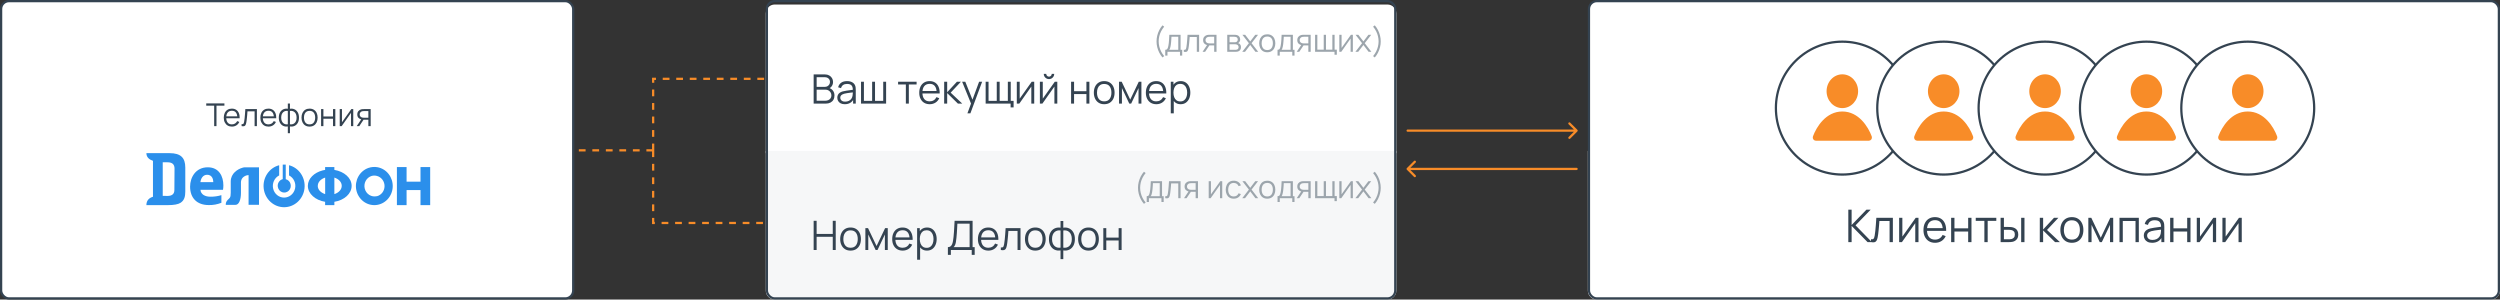 <svg width="1110" height="133" viewBox="0 0 1110 133" fill="none" xmlns="http://www.w3.org/2000/svg">
<rect x="0" y="0" width="1110" height="133" fill="#333333" stroke="none"/>
<path d="M340 6C340 3.791 341.791 2 344 2H616C618.209 2 620 3.791 620 6V68H340V6Z" fill="white"/>
<path d="M361.26 46V33.04H366.264C366.99 33.04 367.623 33.19 368.163 33.49C368.703 33.79 369.123 34.195 369.423 34.705C369.723 35.209 369.873 35.767 369.873 36.379C369.873 37.075 369.687 37.696 369.315 38.242C368.943 38.782 368.445 39.157 367.821 39.367L367.803 38.926C368.643 39.166 369.303 39.586 369.783 40.186C370.263 40.786 370.503 41.512 370.503 42.364C370.503 43.114 370.344 43.762 370.026 44.308C369.708 44.848 369.261 45.265 368.685 45.559C368.109 45.853 367.44 46 366.678 46H361.26ZM362.592 44.731H366.354C366.882 44.731 367.356 44.638 367.776 44.452C368.196 44.26 368.526 43.99 368.766 43.642C369.012 43.294 369.135 42.874 369.135 42.382C369.135 41.902 369.024 41.47 368.802 41.086C368.58 40.702 368.277 40.396 367.893 40.168C367.515 39.934 367.083 39.817 366.597 39.817H362.592V44.731ZM362.592 38.566H366.255C366.669 38.566 367.047 38.473 367.389 38.287C367.731 38.095 368.001 37.834 368.199 37.504C368.403 37.174 368.505 36.793 368.505 36.361C368.505 35.749 368.292 35.251 367.866 34.867C367.446 34.483 366.909 34.291 366.255 34.291H362.592V38.566ZM375.08 46.27C374.348 46.27 373.733 46.138 373.235 45.874C372.743 45.61 372.374 45.259 372.128 44.821C371.882 44.383 371.759 43.906 371.759 43.39C371.759 42.862 371.864 42.412 372.074 42.04C372.29 41.662 372.581 41.353 372.947 41.113C373.319 40.873 373.748 40.69 374.234 40.564C374.726 40.444 375.269 40.339 375.863 40.249C376.463 40.153 377.048 40.072 377.618 40.006C378.194 39.934 378.698 39.865 379.13 39.799L378.662 40.087C378.68 39.127 378.494 38.416 378.104 37.954C377.714 37.492 377.036 37.261 376.07 37.261C375.404 37.261 374.84 37.411 374.378 37.711C373.922 38.011 373.601 38.485 373.415 39.133L372.128 38.755C372.35 37.885 372.797 37.21 373.469 36.73C374.141 36.25 375.014 36.01 376.088 36.01C376.976 36.01 377.729 36.178 378.347 36.514C378.971 36.844 379.412 37.324 379.67 37.954C379.79 38.236 379.868 38.551 379.904 38.899C379.94 39.247 379.958 39.601 379.958 39.961V46H378.779V43.561L379.121 43.705C378.791 44.539 378.278 45.175 377.582 45.613C376.886 46.051 376.052 46.27 375.08 46.27ZM375.233 45.127C375.851 45.127 376.391 45.016 376.853 44.794C377.315 44.572 377.687 44.269 377.969 43.885C378.251 43.495 378.434 43.057 378.518 42.571C378.59 42.259 378.629 41.917 378.635 41.545C378.641 41.167 378.644 40.885 378.644 40.699L379.148 40.96C378.698 41.02 378.209 41.08 377.681 41.14C377.159 41.2 376.643 41.269 376.133 41.347C375.629 41.425 375.173 41.518 374.765 41.626C374.489 41.704 374.222 41.815 373.964 41.959C373.706 42.097 373.493 42.283 373.325 42.517C373.163 42.751 373.082 43.042 373.082 43.39C373.082 43.672 373.151 43.945 373.289 44.209C373.433 44.473 373.661 44.692 373.973 44.866C374.291 45.04 374.711 45.127 375.233 45.127ZM382.292 46V36.28H383.579V44.776H387.224V36.28H388.511V44.776H392.147V36.28H393.434V46H382.292ZM402.2 46V37.504H398.753V36.28H406.97V37.504H403.523V46H402.2ZM412.799 46.27C411.851 46.27 411.029 46.06 410.333 45.64C409.643 45.22 409.106 44.629 408.722 43.867C408.338 43.105 408.146 42.211 408.146 41.185C408.146 40.123 408.335 39.205 408.713 38.431C409.091 37.657 409.622 37.06 410.306 36.64C410.996 36.22 411.809 36.01 412.745 36.01C413.705 36.01 414.524 36.232 415.202 36.676C415.88 37.114 416.393 37.744 416.741 38.566C417.089 39.388 417.248 40.369 417.218 41.509H415.868V41.041C415.844 39.781 415.571 38.83 415.049 38.188C414.533 37.546 413.777 37.225 412.781 37.225C411.737 37.225 410.936 37.564 410.378 38.242C409.826 38.92 409.55 39.886 409.55 41.14C409.55 42.364 409.826 43.315 410.378 43.993C410.936 44.665 411.725 45.001 412.745 45.001C413.441 45.001 414.047 44.842 414.563 44.524C415.085 44.2 415.496 43.735 415.796 43.129L417.029 43.606C416.645 44.452 416.078 45.109 415.328 45.577C414.584 46.039 413.741 46.27 412.799 46.27ZM409.082 41.509V40.402H416.507V41.509H409.082ZM419.206 46L419.215 36.28H420.547V40.96L424.885 36.28H426.649L422.095 41.14L427.243 46H425.317L420.547 41.32V46H419.206ZM429.531 50.32L431.412 45.217L431.439 46.729L427.182 36.28H428.586L432.078 45.019H431.502L434.724 36.28H436.074L430.854 50.32H429.531ZM448.716 47.683V46H437.628V36.28H438.915V44.776H442.56V36.28H443.847V44.776H447.483V36.28H448.77V44.776H450.039V47.683H448.716ZM459.193 36.28V46H457.906V38.431L452.578 46H451.462V36.28H452.749V43.786L458.086 36.28H459.193ZM465.751 35.128C465.325 35.128 464.935 35.023 464.581 34.813C464.227 34.603 463.945 34.324 463.735 33.976C463.531 33.622 463.429 33.232 463.429 32.806H464.527C464.527 33.142 464.647 33.43 464.887 33.67C465.127 33.91 465.415 34.03 465.751 34.03C466.093 34.03 466.381 33.91 466.615 33.67C466.855 33.43 466.975 33.142 466.975 32.806H468.073C468.073 33.232 467.968 33.622 467.758 33.976C467.554 34.324 467.275 34.603 466.921 34.813C466.567 35.023 466.177 35.128 465.751 35.128ZM469.441 36.28V46H468.154V38.431L462.826 46H461.71V36.28H462.997V43.786L468.334 36.28H469.441ZM475.562 46V36.28H476.885V40.501H482.366V36.28H483.689V46H482.366V41.77H476.885V46H475.562ZM490.264 46.27C489.298 46.27 488.473 46.051 487.789 45.613C487.105 45.175 486.58 44.569 486.214 43.795C485.848 43.021 485.665 42.133 485.665 41.131C485.665 40.111 485.851 39.217 486.223 38.449C486.595 37.681 487.123 37.084 487.807 36.658C488.497 36.226 489.316 36.01 490.264 36.01C491.236 36.01 492.064 36.229 492.748 36.667C493.438 37.099 493.963 37.702 494.323 38.476C494.689 39.244 494.872 40.129 494.872 41.131C494.872 42.151 494.689 43.048 494.323 43.822C493.957 44.59 493.429 45.19 492.739 45.622C492.049 46.054 491.224 46.27 490.264 46.27ZM490.264 45.001C491.344 45.001 492.148 44.644 492.676 43.93C493.204 43.21 493.468 42.277 493.468 41.131C493.468 39.955 493.201 39.019 492.667 38.323C492.139 37.627 491.338 37.279 490.264 37.279C489.538 37.279 488.938 37.444 488.464 37.774C487.996 38.098 487.645 38.551 487.411 39.133C487.183 39.709 487.069 40.375 487.069 41.131C487.069 42.301 487.339 43.24 487.879 43.948C488.419 44.65 489.214 45.001 490.264 45.001ZM496.849 46V36.28H498.028L501.817 44.236L505.615 36.28H506.785V46H505.507V39.106L502.24 46H501.403L498.136 39.106V46H496.849ZM513.416 46.27C512.468 46.27 511.646 46.06 510.95 45.64C510.26 45.22 509.723 44.629 509.339 43.867C508.955 43.105 508.763 42.211 508.763 41.185C508.763 40.123 508.952 39.205 509.33 38.431C509.708 37.657 510.239 37.06 510.923 36.64C511.613 36.22 512.426 36.01 513.362 36.01C514.322 36.01 515.141 36.232 515.819 36.676C516.497 37.114 517.01 37.744 517.358 38.566C517.706 39.388 517.865 40.369 517.835 41.509H516.485V41.041C516.461 39.781 516.188 38.83 515.666 38.188C515.15 37.546 514.394 37.225 513.398 37.225C512.354 37.225 511.553 37.564 510.995 38.242C510.443 38.92 510.167 39.886 510.167 41.14C510.167 42.364 510.443 43.315 510.995 43.993C511.553 44.665 512.342 45.001 513.362 45.001C514.058 45.001 514.664 44.842 515.18 44.524C515.702 44.2 516.113 43.735 516.413 43.129L517.646 43.606C517.262 44.452 516.695 45.109 515.945 45.577C515.201 46.039 514.358 46.27 513.416 46.27ZM509.699 41.509V40.402H517.124V41.509H509.699ZM524.197 46.27C523.303 46.27 522.547 46.045 521.929 45.595C521.311 45.139 520.843 44.524 520.525 43.75C520.207 42.97 520.048 42.097 520.048 41.131C520.048 40.147 520.207 39.271 520.525 38.503C520.849 37.729 521.323 37.12 521.947 36.676C522.571 36.232 523.339 36.01 524.251 36.01C525.139 36.01 525.901 36.235 526.537 36.685C527.173 37.135 527.659 37.747 527.995 38.521C528.337 39.295 528.508 40.165 528.508 41.131C528.508 42.103 528.337 42.976 527.995 43.75C527.653 44.524 527.161 45.139 526.519 45.595C525.877 46.045 525.103 46.27 524.197 46.27ZM519.823 50.32V36.28H521.011V43.597H521.155V50.32H519.823ZM524.062 45.037C524.74 45.037 525.304 44.866 525.754 44.524C526.204 44.182 526.54 43.717 526.762 43.129C526.99 42.535 527.104 41.869 527.104 41.131C527.104 40.399 526.993 39.739 526.771 39.151C526.549 38.563 526.21 38.098 525.754 37.756C525.304 37.414 524.731 37.243 524.035 37.243C523.357 37.243 522.793 37.408 522.343 37.738C521.899 38.068 521.566 38.527 521.344 39.115C521.122 39.697 521.011 40.369 521.011 41.131C521.011 41.881 521.122 42.553 521.344 43.147C521.566 43.735 521.902 44.197 522.352 44.533C522.802 44.869 523.372 45.037 524.062 45.037Z" fill="#344351"/>
<path d="M516.144 25.513C515.593 24.883 515.12 24.178 514.723 23.399C514.331 22.624 514.028 21.81 513.813 20.956C513.603 20.102 513.5 19.243 513.505 18.38C513.5 17.517 513.603 16.658 513.813 15.804C514.028 14.945 514.331 14.129 514.723 13.354C515.12 12.579 515.593 11.877 516.144 11.247L516.9 11.835C516.359 12.484 515.906 13.165 515.542 13.879C515.178 14.588 514.905 15.321 514.723 16.077C514.546 16.833 514.455 17.601 514.45 18.38C514.455 19.15 514.548 19.918 514.73 20.683C514.917 21.444 515.19 22.183 515.549 22.902C515.913 23.616 516.363 24.286 516.9 24.911L516.144 25.513ZM517.365 24.68V22.118C517.795 22.118 518.103 21.98 518.289 21.705C518.476 21.425 518.628 20.979 518.744 20.368C518.824 19.971 518.889 19.544 518.94 19.087C518.992 18.63 519.036 18.107 519.073 17.519C519.111 16.926 519.146 16.233 519.178 15.44H524.176V22.118H524.904V24.68H523.91V23H518.352V24.68H517.365ZM519.108 22.118H523.154V16.322H520.13C520.116 16.677 520.095 17.052 520.067 17.449C520.044 17.846 520.014 18.242 519.976 18.639C519.944 19.036 519.904 19.409 519.857 19.759C519.815 20.104 519.764 20.408 519.703 20.669C519.633 21.005 519.556 21.292 519.472 21.53C519.393 21.768 519.272 21.964 519.108 22.118ZM525.606 23V22.097C525.886 22.148 526.099 22.137 526.243 22.062C526.393 21.983 526.502 21.852 526.572 21.67C526.642 21.483 526.701 21.252 526.747 20.977C526.822 20.52 526.89 20.016 526.95 19.465C527.011 18.914 527.065 18.308 527.111 17.645C527.163 16.978 527.214 16.243 527.265 15.44H532.403V23H531.381V16.427H528.217C528.185 16.922 528.147 17.414 528.105 17.904C528.063 18.394 528.019 18.865 527.972 19.318C527.93 19.766 527.884 20.179 527.832 20.557C527.781 20.935 527.727 21.262 527.671 21.537C527.587 21.952 527.475 22.284 527.335 22.531C527.2 22.778 526.997 22.942 526.726 23.021C526.456 23.1 526.082 23.093 525.606 23ZM539.098 23V20.151H537.334C537.129 20.151 536.916 20.144 536.697 20.13C536.482 20.111 536.282 20.086 536.095 20.053C535.563 19.95 535.11 19.717 534.737 19.353C534.368 18.984 534.184 18.476 534.184 17.827C534.184 17.192 534.357 16.684 534.702 16.301C535.047 15.914 535.465 15.662 535.955 15.545C536.179 15.494 536.405 15.463 536.634 15.454C536.867 15.445 537.068 15.44 537.236 15.44H540.127L540.134 23H539.098ZM533.939 23L536.046 19.829H537.187L535.066 23H533.939ZM537.278 19.269H539.098V16.322H537.278C537.166 16.322 537.01 16.327 536.809 16.336C536.608 16.345 536.419 16.376 536.242 16.427C536.088 16.474 535.934 16.555 535.78 16.672C535.631 16.784 535.505 16.936 535.402 17.127C535.299 17.314 535.248 17.542 535.248 17.813C535.248 18.191 535.351 18.494 535.556 18.723C535.766 18.947 536.027 19.101 536.34 19.185C536.508 19.222 536.676 19.246 536.844 19.255C537.012 19.264 537.157 19.269 537.278 19.269ZM544.893 23V15.44H548.008C548.167 15.44 548.358 15.449 548.582 15.468C548.811 15.487 549.023 15.522 549.219 15.573C549.644 15.685 549.984 15.914 550.241 16.259C550.502 16.604 550.633 17.02 550.633 17.505C550.633 17.776 550.591 18.018 550.507 18.233C550.428 18.443 550.313 18.625 550.164 18.779C550.094 18.858 550.017 18.928 549.933 18.989C549.849 19.045 549.767 19.092 549.688 19.129C549.837 19.157 549.998 19.222 550.171 19.325C550.442 19.484 550.647 19.698 550.787 19.969C550.927 20.235 550.997 20.559 550.997 20.942C550.997 21.46 550.873 21.882 550.626 22.209C550.379 22.536 550.047 22.76 549.632 22.881C549.445 22.932 549.242 22.965 549.023 22.979C548.808 22.993 548.605 23 548.414 23H544.893ZM545.929 22.125H548.365C548.463 22.125 548.587 22.118 548.736 22.104C548.885 22.085 549.018 22.062 549.135 22.034C549.41 21.964 549.611 21.824 549.737 21.614C549.868 21.399 549.933 21.166 549.933 20.914C549.933 20.583 549.835 20.312 549.639 20.102C549.448 19.887 549.191 19.757 548.869 19.71C548.762 19.687 548.65 19.673 548.533 19.668C548.416 19.663 548.311 19.661 548.218 19.661H545.929V22.125ZM545.929 18.779H548.043C548.164 18.779 548.3 18.772 548.449 18.758C548.603 18.739 548.736 18.709 548.848 18.667C549.091 18.583 549.268 18.438 549.38 18.233C549.497 18.028 549.555 17.804 549.555 17.561C549.555 17.295 549.492 17.062 549.366 16.861C549.245 16.66 549.06 16.52 548.813 16.441C548.645 16.38 548.463 16.345 548.267 16.336C548.076 16.327 547.954 16.322 547.903 16.322H545.929V18.779ZM551.552 23L554.506 19.178L551.615 15.44H552.847L555.108 18.387L557.348 15.44H558.58L555.689 19.178L558.65 23H557.411L555.108 19.969L552.791 23H551.552ZM562.658 23.21C561.907 23.21 561.265 23.04 560.733 22.699C560.201 22.358 559.793 21.887 559.508 21.285C559.224 20.683 559.081 19.992 559.081 19.213C559.081 18.42 559.226 17.724 559.515 17.127C559.805 16.53 560.215 16.065 560.747 15.734C561.284 15.398 561.921 15.23 562.658 15.23C563.414 15.23 564.058 15.4 564.59 15.741C565.127 16.077 565.535 16.546 565.815 17.148C566.1 17.745 566.242 18.434 566.242 19.213C566.242 20.006 566.1 20.704 565.815 21.306C565.531 21.903 565.12 22.37 564.583 22.706C564.047 23.042 563.405 23.21 562.658 23.21ZM562.658 22.223C563.498 22.223 564.124 21.945 564.534 21.39C564.945 20.83 565.15 20.104 565.15 19.213C565.15 18.298 564.943 17.57 564.527 17.029C564.117 16.488 563.494 16.217 562.658 16.217C562.094 16.217 561.627 16.345 561.258 16.602C560.894 16.854 560.621 17.206 560.439 17.659C560.262 18.107 560.173 18.625 560.173 19.213C560.173 20.123 560.383 20.853 560.803 21.404C561.223 21.95 561.842 22.223 562.658 22.223ZM567.227 24.68V22.118C567.656 22.118 567.964 21.98 568.151 21.705C568.337 21.425 568.489 20.979 568.606 20.368C568.685 19.971 568.75 19.544 568.802 19.087C568.853 18.63 568.897 18.107 568.935 17.519C568.972 16.926 569.007 16.233 569.04 15.44H574.038V22.118H574.766V24.68H573.772V23H568.214V24.68H567.227ZM568.97 22.118H573.016V16.322H569.992C569.978 16.677 569.957 17.052 569.929 17.449C569.905 17.846 569.875 18.242 569.838 18.639C569.805 19.036 569.765 19.409 569.719 19.759C569.677 20.104 569.625 20.408 569.565 20.669C569.495 21.005 569.418 21.292 569.334 21.53C569.254 21.768 569.133 21.964 568.97 22.118ZM580.907 23V20.151H579.142C578.937 20.151 578.725 20.144 578.506 20.13C578.291 20.111 578.09 20.086 577.904 20.053C577.372 19.95 576.919 19.717 576.546 19.353C576.177 18.984 575.993 18.476 575.993 17.827C575.993 17.192 576.165 16.684 576.511 16.301C576.856 15.914 577.274 15.662 577.764 15.545C577.988 15.494 578.214 15.463 578.443 15.454C578.676 15.445 578.877 15.44 579.044 15.44H581.936L581.943 23H580.907ZM575.748 23L577.855 19.829H578.996L576.875 23H575.748ZM579.087 19.269H580.907V16.322H579.087C578.975 16.322 578.818 16.327 578.618 16.336C578.417 16.345 578.228 16.376 578.051 16.427C577.897 16.474 577.743 16.555 577.589 16.672C577.439 16.784 577.313 16.936 577.211 17.127C577.108 17.314 577.057 17.542 577.057 17.813C577.057 18.191 577.159 18.494 577.365 18.723C577.575 18.947 577.836 19.101 578.149 19.185C578.317 19.222 578.485 19.246 578.653 19.255C578.821 19.264 578.965 19.269 579.087 19.269ZM592.523 24.309V23H583.899V15.44H584.9V22.048H587.735V15.44H588.736V22.048H591.564V15.44H592.565V22.048H593.552V24.309H592.523ZM600.672 15.44V23H599.671V17.113L595.527 23H594.659V15.44H595.66V21.278L599.811 15.44H600.672ZM601.796 23L604.75 19.178L601.859 15.44H603.091L605.352 18.387L607.592 15.44H608.824L605.933 19.178L608.894 23H607.655L605.352 19.969L603.035 23H601.796ZM610.404 25.513L609.648 24.911C610.185 24.286 610.633 23.616 610.992 22.902C611.356 22.183 611.629 21.444 611.811 20.683C611.998 19.918 612.093 19.15 612.098 18.38C612.093 17.601 612 16.833 611.818 16.077C611.641 15.321 611.37 14.588 611.006 13.879C610.642 13.165 610.189 12.484 609.648 11.835L610.404 11.247C610.955 11.877 611.426 12.579 611.818 13.354C612.215 14.129 612.518 14.945 612.728 15.804C612.943 16.658 613.048 17.517 613.043 18.38C613.048 19.243 612.943 20.102 612.728 20.956C612.518 21.81 612.215 22.624 611.818 23.399C611.426 24.178 610.955 24.883 610.404 25.513Z" fill="#9CA5AC"/>
<path d="M340 67H620V129C620 131.209 618.209 133 616 133H344C341.791 133 340 131.209 340 129V67Z" fill="#F6F7F8"/>
<path d="M361.26 111V98.04H362.583V103.881H369.747V98.04H371.061V111H369.747V105.15H362.583V111H361.26ZM377.641 111.27C376.675 111.27 375.85 111.051 375.166 110.613C374.482 110.175 373.957 109.569 373.591 108.795C373.225 108.021 373.042 107.133 373.042 106.131C373.042 105.111 373.228 104.217 373.6 103.449C373.972 102.681 374.5 102.084 375.184 101.658C375.874 101.226 376.693 101.01 377.641 101.01C378.613 101.01 379.441 101.229 380.125 101.667C380.815 102.099 381.34 102.702 381.7 103.476C382.066 104.244 382.249 105.129 382.249 106.131C382.249 107.151 382.066 108.048 381.7 108.822C381.334 109.59 380.806 110.19 380.116 110.622C379.426 111.054 378.601 111.27 377.641 111.27ZM377.641 110.001C378.721 110.001 379.525 109.644 380.053 108.93C380.581 108.21 380.845 107.277 380.845 106.131C380.845 104.955 380.578 104.019 380.044 103.323C379.516 102.627 378.715 102.279 377.641 102.279C376.915 102.279 376.315 102.444 375.841 102.774C375.373 103.098 375.022 103.551 374.788 104.133C374.56 104.709 374.446 105.375 374.446 106.131C374.446 107.301 374.716 108.24 375.256 108.948C375.796 109.65 376.591 110.001 377.641 110.001ZM384.226 111V101.28H385.405L389.194 109.236L392.992 101.28H394.162V111H392.884V104.106L389.617 111H388.78L385.513 104.106V111H384.226ZM400.793 111.27C399.845 111.27 399.023 111.06 398.327 110.64C397.637 110.22 397.1 109.629 396.716 108.867C396.332 108.105 396.14 107.211 396.14 106.185C396.14 105.123 396.329 104.205 396.707 103.431C397.085 102.657 397.616 102.06 398.3 101.64C398.99 101.22 399.803 101.01 400.739 101.01C401.699 101.01 402.518 101.232 403.196 101.676C403.874 102.114 404.387 102.744 404.735 103.566C405.083 104.388 405.242 105.369 405.212 106.509H403.862V106.041C403.838 104.781 403.565 103.83 403.043 103.188C402.527 102.546 401.771 102.225 400.775 102.225C399.731 102.225 398.93 102.564 398.372 103.242C397.82 103.92 397.544 104.886 397.544 106.14C397.544 107.364 397.82 108.315 398.372 108.993C398.93 109.665 399.719 110.001 400.739 110.001C401.435 110.001 402.041 109.842 402.557 109.524C403.079 109.2 403.49 108.735 403.79 108.129L405.023 108.606C404.639 109.452 404.072 110.109 403.322 110.577C402.578 111.039 401.735 111.27 400.793 111.27ZM397.076 106.509V105.402H404.501V106.509H397.076ZM411.574 111.27C410.68 111.27 409.924 111.045 409.306 110.595C408.688 110.139 408.22 109.524 407.902 108.75C407.584 107.97 407.425 107.097 407.425 106.131C407.425 105.147 407.584 104.271 407.902 103.503C408.226 102.729 408.7 102.12 409.324 101.676C409.948 101.232 410.716 101.01 411.628 101.01C412.516 101.01 413.278 101.235 413.914 101.685C414.55 102.135 415.036 102.747 415.372 103.521C415.714 104.295 415.885 105.165 415.885 106.131C415.885 107.103 415.714 107.976 415.372 108.75C415.03 109.524 414.538 110.139 413.896 110.595C413.254 111.045 412.48 111.27 411.574 111.27ZM407.2 115.32V101.28H408.388V108.597H408.532V115.32H407.2ZM411.439 110.037C412.117 110.037 412.681 109.866 413.131 109.524C413.581 109.182 413.917 108.717 414.139 108.129C414.367 107.535 414.481 106.869 414.481 106.131C414.481 105.399 414.37 104.739 414.148 104.151C413.926 103.563 413.587 103.098 413.131 102.756C412.681 102.414 412.108 102.243 411.412 102.243C410.734 102.243 410.17 102.408 409.72 102.738C409.276 103.068 408.943 103.527 408.721 104.115C408.499 104.697 408.388 105.369 408.388 106.131C408.388 106.881 408.499 107.553 408.721 108.147C408.943 108.735 409.279 109.197 409.729 109.533C410.179 109.869 410.749 110.037 411.439 110.037ZM420.862 113.16V109.731C421.366 109.731 421.771 109.605 422.077 109.353C422.383 109.095 422.617 108.753 422.779 108.327C422.941 107.901 423.064 107.424 423.148 106.896C423.232 106.362 423.304 105.822 423.364 105.276C423.448 104.478 423.514 103.707 423.562 102.963C423.616 102.219 423.661 101.448 423.697 100.65C423.739 99.852 423.787 98.979 423.841 98.031L431.833 98.04V109.731H432.76V113.16H431.446V111H422.185V113.16H420.862ZM423.391 109.731H430.51V99.309L425.074 99.3C425.038 100.032 425.002 100.74 424.966 101.424C424.93 102.108 424.888 102.798 424.84 103.494C424.792 104.19 424.729 104.916 424.651 105.672C424.585 106.362 424.507 106.965 424.417 107.481C424.327 107.997 424.201 108.438 424.039 108.804C423.883 109.17 423.667 109.479 423.391 109.731ZM438.85 111.27C437.902 111.27 437.08 111.06 436.384 110.64C435.694 110.22 435.157 109.629 434.773 108.867C434.389 108.105 434.197 107.211 434.197 106.185C434.197 105.123 434.386 104.205 434.764 103.431C435.142 102.657 435.673 102.06 436.357 101.64C437.047 101.22 437.86 101.01 438.796 101.01C439.756 101.01 440.575 101.232 441.253 101.676C441.931 102.114 442.444 102.744 442.792 103.566C443.14 104.388 443.299 105.369 443.269 106.509H441.919V106.041C441.895 104.781 441.622 103.83 441.1 103.188C440.584 102.546 439.828 102.225 438.832 102.225C437.788 102.225 436.987 102.564 436.429 103.242C435.877 103.92 435.601 104.886 435.601 106.14C435.601 107.364 435.877 108.315 436.429 108.993C436.987 109.665 437.776 110.001 438.796 110.001C439.492 110.001 440.098 109.842 440.614 109.524C441.136 109.2 441.547 108.735 441.847 108.129L443.08 108.606C442.696 109.452 442.129 110.109 441.379 110.577C440.635 111.039 439.792 111.27 438.85 111.27ZM435.133 106.509V105.402H442.558V106.509H435.133ZM444.366 111V109.839C444.726 109.905 444.999 109.89 445.185 109.794C445.377 109.692 445.518 109.524 445.608 109.29C445.698 109.05 445.773 108.753 445.833 108.399C445.929 107.811 446.016 107.163 446.094 106.455C446.172 105.747 446.241 104.967 446.301 104.115C446.367 103.257 446.433 102.312 446.499 101.28H453.105V111H451.791V102.549H447.723C447.681 103.185 447.633 103.818 447.579 104.448C447.525 105.078 447.468 105.684 447.408 106.266C447.354 106.842 447.294 107.373 447.228 107.859C447.162 108.345 447.093 108.765 447.021 109.119C446.913 109.653 446.769 110.079 446.589 110.397C446.415 110.715 446.154 110.925 445.806 111.027C445.458 111.129 444.978 111.12 444.366 111ZM459.678 111.27C458.712 111.27 457.887 111.051 457.203 110.613C456.519 110.175 455.994 109.569 455.628 108.795C455.262 108.021 455.079 107.133 455.079 106.131C455.079 105.111 455.265 104.217 455.637 103.449C456.009 102.681 456.537 102.084 457.221 101.658C457.911 101.226 458.73 101.01 459.678 101.01C460.65 101.01 461.478 101.229 462.162 101.667C462.852 102.099 463.377 102.702 463.737 103.476C464.103 104.244 464.286 105.129 464.286 106.131C464.286 107.151 464.103 108.048 463.737 108.822C463.371 109.59 462.843 110.19 462.153 110.622C461.463 111.054 460.638 111.27 459.678 111.27ZM459.678 110.001C460.758 110.001 461.562 109.644 462.09 108.93C462.618 108.21 462.882 107.277 462.882 106.131C462.882 104.955 462.615 104.019 462.081 103.323C461.553 102.627 460.752 102.279 459.678 102.279C458.952 102.279 458.352 102.444 457.878 102.774C457.41 103.098 457.059 103.551 456.825 104.133C456.597 104.709 456.483 105.375 456.483 106.131C456.483 107.301 456.753 108.24 457.293 108.948C457.833 109.65 458.628 110.001 459.678 110.001ZM470.88 115.05V111.189C469.932 111.339 469.068 111.237 468.288 110.883C467.508 110.523 466.887 109.941 466.425 109.137C465.963 108.333 465.732 107.337 465.732 106.149C465.732 104.961 465.963 103.965 466.425 103.161C466.887 102.351 467.508 101.766 468.288 101.406C469.068 101.046 469.932 100.941 470.88 101.091V98.112H472.104V101.091C473.052 100.941 473.916 101.046 474.696 101.406C475.476 101.766 476.097 102.351 476.559 103.161C477.021 103.965 477.252 104.961 477.252 106.149C477.252 107.337 477.021 108.333 476.559 109.137C476.097 109.941 475.476 110.523 474.696 110.883C473.916 111.237 473.052 111.339 472.104 111.189V115.05H470.88ZM470.88 109.956V102.333C470.394 102.249 469.926 102.264 469.476 102.378C469.026 102.486 468.621 102.699 468.261 103.017C467.901 103.329 467.616 103.746 467.406 104.268C467.202 104.784 467.1 105.411 467.1 106.149C467.1 106.887 467.205 107.517 467.415 108.039C467.625 108.555 467.91 108.969 468.27 109.281C468.63 109.593 469.035 109.803 469.485 109.911C469.935 110.019 470.4 110.034 470.88 109.956ZM472.104 109.956C472.584 110.034 473.049 110.019 473.499 109.911C473.949 109.803 474.354 109.596 474.714 109.29C475.074 108.978 475.359 108.564 475.569 108.048C475.779 107.526 475.884 106.893 475.884 106.149C475.884 105.405 475.779 104.775 475.569 104.259C475.365 103.737 475.083 103.32 474.723 103.008C474.363 102.696 473.958 102.486 473.508 102.378C473.058 102.264 472.59 102.249 472.104 102.333V109.956ZM483.286 111.27C482.32 111.27 481.495 111.051 480.811 110.613C480.127 110.175 479.602 109.569 479.236 108.795C478.87 108.021 478.687 107.133 478.687 106.131C478.687 105.111 478.873 104.217 479.245 103.449C479.617 102.681 480.145 102.084 480.829 101.658C481.519 101.226 482.338 101.01 483.286 101.01C484.258 101.01 485.086 101.229 485.77 101.667C486.46 102.099 486.985 102.702 487.345 103.476C487.711 104.244 487.894 105.129 487.894 106.131C487.894 107.151 487.711 108.048 487.345 108.822C486.979 109.59 486.451 110.19 485.761 110.622C485.071 111.054 484.246 111.27 483.286 111.27ZM483.286 110.001C484.366 110.001 485.17 109.644 485.698 108.93C486.226 108.21 486.49 107.277 486.49 106.131C486.49 104.955 486.223 104.019 485.689 103.323C485.161 102.627 484.36 102.279 483.286 102.279C482.56 102.279 481.96 102.444 481.486 102.774C481.018 103.098 480.667 103.551 480.433 104.133C480.205 104.709 480.091 105.375 480.091 106.131C480.091 107.301 480.361 108.24 480.901 108.948C481.441 109.65 482.236 110.001 483.286 110.001ZM489.87 111V101.28H491.193V105.501H496.674V101.28H497.997V111H496.674V106.77H491.193V111H489.87Z" fill="#344351"/>
<path d="M507.913 90.513C507.363 89.883 506.889 89.178 506.492 88.399C506.1 87.624 505.797 86.81 505.582 85.956C505.372 85.102 505.27 84.243 505.274 83.38C505.27 82.517 505.372 81.658 505.582 80.804C505.797 79.945 506.1 79.129 506.492 78.354C506.889 77.579 507.363 76.877 507.913 76.247L508.669 76.835C508.128 77.484 507.675 78.165 507.311 78.879C506.947 79.588 506.674 80.321 506.492 81.077C506.315 81.833 506.224 82.601 506.219 83.38C506.224 84.15 506.317 84.918 506.499 85.683C506.686 86.444 506.959 87.183 507.318 87.902C507.682 88.616 508.133 89.286 508.669 89.911L507.913 90.513ZM509.135 89.68V87.118C509.564 87.118 509.872 86.98 510.059 86.705C510.246 86.425 510.397 85.979 510.514 85.368C510.593 84.971 510.659 84.544 510.71 84.087C510.761 83.63 510.806 83.107 510.843 82.519C510.88 81.926 510.915 81.233 510.948 80.44H515.946V87.118H516.674V89.68H515.68V88H510.122V89.68H509.135ZM510.878 87.118H514.924V81.322H511.9C511.886 81.677 511.865 82.052 511.837 82.449C511.814 82.846 511.783 83.242 511.746 83.639C511.713 84.036 511.674 84.409 511.627 84.759C511.585 85.104 511.534 85.408 511.473 85.669C511.403 86.005 511.326 86.292 511.242 86.53C511.163 86.768 511.041 86.964 510.878 87.118ZM517.376 88V87.097C517.656 87.148 517.868 87.137 518.013 87.062C518.162 86.983 518.272 86.852 518.342 86.67C518.412 86.483 518.47 86.252 518.517 85.977C518.591 85.52 518.659 85.016 518.72 84.465C518.78 83.914 518.834 83.308 518.881 82.645C518.932 81.978 518.983 81.243 519.035 80.44H524.173V88H523.151V81.427H519.987C519.954 81.922 519.917 82.414 519.875 82.904C519.833 83.394 519.788 83.865 519.742 84.318C519.7 84.766 519.653 85.179 519.602 85.557C519.55 85.935 519.497 86.262 519.441 86.537C519.357 86.952 519.245 87.284 519.105 87.531C518.969 87.778 518.766 87.942 518.496 88.021C518.225 88.1 517.852 88.093 517.376 88ZM530.867 88V85.151H529.103C528.898 85.151 528.686 85.144 528.466 85.13C528.252 85.111 528.051 85.086 527.864 85.053C527.332 84.95 526.88 84.717 526.506 84.353C526.138 83.984 525.953 83.476 525.953 82.827C525.953 82.192 526.126 81.684 526.471 81.301C526.817 80.914 527.234 80.662 527.724 80.545C527.948 80.494 528.175 80.463 528.403 80.454C528.637 80.445 528.837 80.44 529.005 80.44H531.896L531.903 88H530.867ZM525.708 88L527.815 84.829H528.956L526.835 88H525.708ZM529.047 84.269H530.867V81.322H529.047C528.935 81.322 528.779 81.327 528.578 81.336C528.378 81.345 528.189 81.376 528.011 81.427C527.857 81.474 527.703 81.555 527.549 81.672C527.4 81.784 527.274 81.936 527.171 82.127C527.069 82.314 527.017 82.542 527.017 82.813C527.017 83.191 527.12 83.494 527.325 83.723C527.535 83.947 527.797 84.101 528.109 84.185C528.277 84.222 528.445 84.246 528.613 84.255C528.781 84.264 528.926 84.269 529.047 84.269ZM542.675 80.44V88H541.674V82.113L537.53 88H536.662V80.44H537.663V86.278L541.814 80.44H542.675ZM547.776 88.21C547.015 88.21 546.371 88.04 545.844 87.699C545.317 87.358 544.915 86.889 544.64 86.292C544.369 85.69 544.229 84.999 544.22 84.22C544.229 83.427 544.374 82.731 544.654 82.134C544.934 81.532 545.338 81.065 545.865 80.734C546.392 80.398 547.032 80.23 547.783 80.23C548.548 80.23 549.213 80.417 549.778 80.79C550.347 81.163 550.737 81.674 550.947 82.323L549.939 82.645C549.762 82.192 549.479 81.842 549.092 81.595C548.709 81.343 548.271 81.217 547.776 81.217C547.221 81.217 546.761 81.345 546.397 81.602C546.033 81.854 545.762 82.206 545.585 82.659C545.408 83.112 545.317 83.632 545.312 84.22C545.321 85.125 545.531 85.853 545.942 86.404C546.353 86.95 546.964 87.223 547.776 87.223C548.289 87.223 548.726 87.106 549.085 86.873C549.449 86.635 549.724 86.29 549.911 85.837L550.947 86.145C550.667 86.817 550.256 87.33 549.715 87.685C549.174 88.035 548.527 88.21 547.776 88.21ZM551.552 88L554.506 84.178L551.615 80.44H552.847L555.108 83.387L557.348 80.44H558.58L555.689 84.178L558.65 88H557.411L555.108 84.969L552.791 88H551.552ZM562.658 88.21C561.907 88.21 561.265 88.04 560.733 87.699C560.201 87.358 559.793 86.887 559.508 86.285C559.224 85.683 559.081 84.992 559.081 84.213C559.081 83.42 559.226 82.724 559.515 82.127C559.805 81.53 560.215 81.065 560.747 80.734C561.284 80.398 561.921 80.23 562.658 80.23C563.414 80.23 564.058 80.4 564.59 80.741C565.127 81.077 565.535 81.546 565.815 82.148C566.1 82.745 566.242 83.434 566.242 84.213C566.242 85.006 566.1 85.704 565.815 86.306C565.531 86.903 565.12 87.37 564.583 87.706C564.047 88.042 563.405 88.21 562.658 88.21ZM562.658 87.223C563.498 87.223 564.124 86.945 564.534 86.39C564.945 85.83 565.15 85.104 565.15 84.213C565.15 83.298 564.943 82.57 564.527 82.029C564.117 81.488 563.494 81.217 562.658 81.217C562.094 81.217 561.627 81.345 561.258 81.602C560.894 81.854 560.621 82.206 560.439 82.659C560.262 83.107 560.173 83.625 560.173 84.213C560.173 85.123 560.383 85.853 560.803 86.404C561.223 86.95 561.842 87.223 562.658 87.223ZM567.227 89.68V87.118C567.656 87.118 567.964 86.98 568.151 86.705C568.337 86.425 568.489 85.979 568.606 85.368C568.685 84.971 568.75 84.544 568.802 84.087C568.853 83.63 568.897 83.107 568.935 82.519C568.972 81.926 569.007 81.233 569.04 80.44H574.038V87.118H574.766V89.68H573.772V88H568.214V89.68H567.227ZM568.97 87.118H573.016V81.322H569.992C569.978 81.677 569.957 82.052 569.929 82.449C569.905 82.846 569.875 83.242 569.838 83.639C569.805 84.036 569.765 84.409 569.719 84.759C569.677 85.104 569.625 85.408 569.565 85.669C569.495 86.005 569.418 86.292 569.334 86.53C569.254 86.768 569.133 86.964 568.97 87.118ZM580.907 88V85.151H579.142C578.937 85.151 578.725 85.144 578.506 85.13C578.291 85.111 578.09 85.086 577.904 85.053C577.372 84.95 576.919 84.717 576.546 84.353C576.177 83.984 575.993 83.476 575.993 82.827C575.993 82.192 576.165 81.684 576.511 81.301C576.856 80.914 577.274 80.662 577.764 80.545C577.988 80.494 578.214 80.463 578.443 80.454C578.676 80.445 578.877 80.44 579.044 80.44H581.936L581.943 88H580.907ZM575.748 88L577.855 84.829H578.996L576.875 88H575.748ZM579.087 84.269H580.907V81.322H579.087C578.975 81.322 578.818 81.327 578.618 81.336C578.417 81.345 578.228 81.376 578.051 81.427C577.897 81.474 577.743 81.555 577.589 81.672C577.439 81.784 577.313 81.936 577.211 82.127C577.108 82.314 577.057 82.542 577.057 82.813C577.057 83.191 577.159 83.494 577.365 83.723C577.575 83.947 577.836 84.101 578.149 84.185C578.317 84.222 578.485 84.246 578.653 84.255C578.821 84.264 578.965 84.269 579.087 84.269ZM592.523 89.309V88H583.899V80.44H584.9V87.048H587.735V80.44H588.736V87.048H591.564V80.44H592.565V87.048H593.552V89.309H592.523ZM600.672 80.44V88H599.671V82.113L595.527 88H594.659V80.44H595.66V86.278L599.811 80.44H600.672ZM601.796 88L604.75 84.178L601.859 80.44H603.091L605.352 83.387L607.592 80.44H608.824L605.933 84.178L608.894 88H607.655L605.352 84.969L603.035 88H601.796ZM610.404 90.513L609.648 89.911C610.185 89.286 610.633 88.616 610.992 87.902C611.356 87.183 611.629 86.444 611.811 85.683C611.998 84.918 612.093 84.15 612.098 83.38C612.093 82.601 612 81.833 611.818 81.077C611.641 80.321 611.37 79.588 611.006 78.879C610.642 78.165 610.189 77.484 609.648 76.835L610.404 76.247C610.955 76.877 611.426 77.579 611.818 78.354C612.215 79.129 612.518 79.945 612.728 80.804C612.943 81.658 613.048 82.517 613.043 83.38C613.048 84.243 612.943 85.102 612.728 85.956C612.518 86.81 612.215 87.624 611.818 88.399C611.426 89.178 610.955 89.883 610.404 90.513Z" fill="#9CA5AC"/>
<rect x="340.5" y="0.5" width="279" height="132" rx="3.5" stroke="#344351"/>
<rect x="705.5" y="0.5" width="404" height="132" rx="3.5" fill="white"/>
<path d="M705 67H1110V129C1110 131.209 1108.21 133 1106 133H709C706.791 133 705 131.209 705 129V67Z" fill="white"/>
<path d="M820.65 107.5V93.1H822.12V99.9L828.69 93.1H830.57L823.86 100.05L831.12 107.5H829.2L822.12 100.3V107.5H820.65ZM830.724 107.5V106.21C831.124 106.283 831.428 106.267 831.634 106.16C831.848 106.047 832.004 105.86 832.104 105.6C832.204 105.333 832.288 105.003 832.354 104.61C832.461 103.957 832.558 103.237 832.644 102.45C832.731 101.663 832.808 100.797 832.874 99.85C832.948 98.897 833.021 97.847 833.094 96.7H840.434V107.5H838.974V98.11H834.454C834.408 98.817 834.354 99.52 834.294 100.22C834.234 100.92 834.171 101.593 834.104 102.24C834.044 102.88 833.978 103.47 833.904 104.01C833.831 104.55 833.754 105.017 833.674 105.41C833.554 106.003 833.394 106.477 833.194 106.83C833.001 107.183 832.711 107.417 832.324 107.53C831.938 107.643 831.404 107.633 830.724 107.5ZM851.808 96.7V107.5H850.378V99.09L844.458 107.5H843.218V96.7H844.648V105.04L850.578 96.7H851.808ZM859.185 107.8C858.132 107.8 857.218 107.567 856.445 107.1C855.678 106.633 855.082 105.977 854.655 105.13C854.228 104.283 854.015 103.29 854.015 102.15C854.015 100.97 854.225 99.95 854.645 99.09C855.065 98.23 855.655 97.567 856.415 97.1C857.182 96.633 858.085 96.4 859.125 96.4C860.192 96.4 861.102 96.647 861.855 97.14C862.608 97.627 863.178 98.327 863.565 99.24C863.952 100.153 864.128 101.243 864.095 102.51H862.595V101.99C862.568 100.59 862.265 99.533 861.685 98.82C861.112 98.107 860.272 97.75 859.165 97.75C858.005 97.75 857.115 98.127 856.495 98.88C855.882 99.633 855.575 100.707 855.575 102.1C855.575 103.46 855.882 104.517 856.495 105.27C857.115 106.017 857.992 106.39 859.125 106.39C859.898 106.39 860.572 106.213 861.145 105.86C861.725 105.5 862.182 104.983 862.515 104.31L863.885 104.84C863.458 105.78 862.828 106.51 861.995 107.03C861.168 107.543 860.232 107.8 859.185 107.8ZM855.055 102.51V101.28H863.305V102.51H855.055ZM866.304 107.5V96.7H867.774V101.39H873.864V96.7H875.334V107.5H873.864V102.8H867.774V107.5H866.304ZM881.06 107.5V98.06H877.23V96.7H886.36V98.06H882.53V107.5H881.06ZM888.277 107.5L888.257 96.7H889.737V100.77H891.617C891.931 100.77 892.237 100.777 892.537 100.79C892.837 100.803 893.107 100.83 893.347 100.87C893.881 100.977 894.354 101.157 894.767 101.41C895.181 101.663 895.507 102.013 895.747 102.46C895.987 102.9 896.107 103.457 896.107 104.13C896.107 105.057 895.867 105.787 895.387 106.32C894.907 106.853 894.304 107.2 893.577 107.36C893.304 107.42 893.007 107.46 892.687 107.48C892.367 107.493 892.054 107.5 891.747 107.5H888.277ZM889.737 106.24H891.687C891.907 106.24 892.157 106.233 892.437 106.22C892.717 106.207 892.964 106.17 893.177 106.11C893.537 106.01 893.861 105.81 894.147 105.51C894.441 105.203 894.587 104.743 894.587 104.13C894.587 103.523 894.447 103.067 894.167 102.76C893.887 102.447 893.514 102.24 893.047 102.14C892.834 102.093 892.607 102.063 892.367 102.05C892.134 102.037 891.907 102.03 891.687 102.03H889.737V106.24ZM897.397 107.5V96.7H898.867V107.5H897.397ZM905.66 107.5L905.67 96.7H907.15V101.9L911.97 96.7H913.93L908.87 102.1L914.59 107.5H912.45L907.15 102.3V107.5H905.66ZM919.906 107.8C918.833 107.8 917.916 107.557 917.156 107.07C916.396 106.583 915.813 105.91 915.406 105.05C914.999 104.19 914.796 103.203 914.796 102.09C914.796 100.957 915.003 99.963 915.416 99.11C915.829 98.257 916.416 97.593 917.176 97.12C917.943 96.64 918.853 96.4 919.906 96.4C920.986 96.4 921.906 96.643 922.666 97.13C923.433 97.61 924.016 98.28 924.416 99.14C924.823 99.993 925.026 100.977 925.026 102.09C925.026 103.223 924.823 104.22 924.416 105.08C924.009 105.933 923.423 106.6 922.656 107.08C921.889 107.56 920.973 107.8 919.906 107.8ZM919.906 106.39C921.106 106.39 921.999 105.993 922.586 105.2C923.173 104.4 923.466 103.363 923.466 102.09C923.466 100.783 923.169 99.743 922.576 98.97C921.989 98.197 921.099 97.81 919.906 97.81C919.099 97.81 918.433 97.993 917.906 98.36C917.386 98.72 916.996 99.223 916.736 99.87C916.483 100.51 916.356 101.25 916.356 102.09C916.356 103.39 916.656 104.433 917.256 105.22C917.856 106 918.739 106.39 919.906 106.39ZM927.222 107.5V96.7H928.532L932.742 105.54L936.962 96.7H938.262V107.5H936.842V99.84L933.212 107.5H932.282L928.652 99.84V107.5H927.222ZM941.05 107.5V96.7H949.64V107.5H948.17V98.11H942.52V107.5H941.05ZM955.537 107.8C954.724 107.8 954.04 107.653 953.487 107.36C952.94 107.067 952.53 106.677 952.257 106.19C951.984 105.703 951.847 105.173 951.847 104.6C951.847 104.013 951.964 103.513 952.197 103.1C952.437 102.68 952.76 102.337 953.167 102.07C953.58 101.803 954.057 101.6 954.597 101.46C955.144 101.327 955.747 101.21 956.407 101.11C957.074 101.003 957.724 100.913 958.357 100.84C958.997 100.76 959.557 100.683 960.037 100.61L959.517 100.93C959.537 99.863 959.33 99.073 958.897 98.56C958.464 98.047 957.71 97.79 956.637 97.79C955.897 97.79 955.27 97.957 954.757 98.29C954.25 98.623 953.894 99.15 953.687 99.87L952.257 99.45C952.504 98.483 953 97.733 953.747 97.2C954.494 96.667 955.464 96.4 956.657 96.4C957.644 96.4 958.48 96.587 959.167 96.96C959.86 97.327 960.35 97.86 960.637 98.56C960.77 98.873 960.857 99.223 960.897 99.61C960.937 99.997 960.957 100.39 960.957 100.79V107.5H959.647V104.79L960.027 104.95C959.66 105.877 959.09 106.583 958.317 107.07C957.544 107.557 956.617 107.8 955.537 107.8ZM955.707 106.53C956.394 106.53 956.994 106.407 957.507 106.16C958.02 105.913 958.434 105.577 958.747 105.15C959.06 104.717 959.264 104.23 959.357 103.69C959.437 103.343 959.48 102.963 959.487 102.55C959.494 102.13 959.497 101.817 959.497 101.61L960.057 101.9C959.557 101.967 959.014 102.033 958.427 102.1C957.847 102.167 957.274 102.243 956.707 102.33C956.147 102.417 955.64 102.52 955.187 102.64C954.88 102.727 954.584 102.85 954.297 103.01C954.01 103.163 953.774 103.37 953.587 103.63C953.407 103.89 953.317 104.213 953.317 104.6C953.317 104.913 953.394 105.217 953.547 105.51C953.707 105.803 953.96 106.047 954.307 106.24C954.66 106.433 955.127 106.53 955.707 106.53ZM963.55 107.5V96.7H965.02V101.39H971.11V96.7H972.58V107.5H971.11V102.8H965.02V107.5H963.55ZM983.957 96.7V107.5H982.527V99.09L976.607 107.5H975.367V96.7H976.797V105.04L982.727 96.7H983.957ZM995.343 96.7V107.5H993.913V99.09L987.993 107.5H986.753V96.7H988.183V105.04L994.113 96.7H995.343Z" fill="#344351"/>
<circle cx="818" cy="48" r="29.5" fill="white" stroke="#344351"/>
<ellipse cx="818" cy="40.5" rx="7" ry="7.5" fill="#F88C28"/>
<path d="M829.678 62H806.322C805.659 62 805.182 61.367 805.411 60.745C806.968 56.535 811.053 50 818 50C824.947 50 829.032 56.535 830.589 60.745C830.818 61.367 830.341 62 829.678 62Z" fill="#F88C28" stroke="#F88C28"/>
<circle cx="863" cy="48" r="29.5" fill="white" stroke="#344351"/>
<ellipse cx="863" cy="40.5" rx="7" ry="7.5" fill="#F88C28"/>
<path d="M874.678 62H851.322C850.659 62 850.182 61.367 850.411 60.745C851.968 56.535 856.053 50 863 50C869.947 50 874.032 56.535 875.589 60.745C875.818 61.367 875.341 62 874.678 62Z" fill="#F88C28" stroke="#F88C28"/>
<circle cx="908" cy="48" r="29.5" fill="white" stroke="#344351"/>
<ellipse cx="908" cy="40.5" rx="7" ry="7.5" fill="#F88C28"/>
<path d="M919.678 62H896.322C895.659 62 895.182 61.367 895.411 60.745C896.968 56.535 901.053 50 908 50C914.947 50 919.032 56.535 920.589 60.745C920.818 61.367 920.341 62 919.678 62Z" fill="#F88C28" stroke="#F88C28"/>
<circle cx="953" cy="48" r="29.5" fill="white" stroke="#344351"/>
<ellipse cx="953" cy="40.5" rx="7" ry="7.5" fill="#F88C28"/>
<path d="M964.678 62H941.322C940.659 62 940.182 61.367 940.411 60.745C941.968 56.535 946.053 50 953 50C959.947 50 964.032 56.535 965.589 60.745C965.818 61.367 965.341 62 964.678 62Z" fill="#F88C28" stroke="#F88C28"/>
<circle cx="998" cy="48" r="29.5" fill="white" stroke="#344351"/>
<ellipse cx="998" cy="40.5" rx="7" ry="7.5" fill="#F88C28"/>
<path d="M1009.68 62H986.322C985.659 62 985.182 61.367 985.411 60.745C986.968 56.535 991.053 50 998 50C1004.95 50 1009.03 56.535 1010.59 60.745C1010.82 61.367 1010.34 62 1009.68 62Z" fill="#F88C28" stroke="#F88C28"/>
<rect x="705.5" y="0.5" width="404" height="132" rx="3.5" stroke="#344351"/>
<path d="M625 57.5C624.724 57.5 624.5 57.724 624.5 58C624.5 58.276 624.724 58.5 625 58.5L625 57.5ZM700.354 58.354C700.549 58.158 700.549 57.842 700.354 57.647L697.172 54.465C696.976 54.269 696.66 54.269 696.464 54.465C696.269 54.66 696.269 54.976 696.464 55.172L699.293 58L696.464 60.828C696.269 61.024 696.269 61.34 696.464 61.535C696.66 61.731 696.976 61.731 697.172 61.535L700.354 58.354ZM625 58.5L700 58.5L700 57.5L625 57.5L625 58.5Z" fill="#F88C28"/>
<path d="M700 75.5C700.276 75.5 700.5 75.276 700.5 75C700.5 74.724 700.276 74.5 700 74.5L700 75.5ZM624.646 74.646C624.451 74.842 624.451 75.158 624.646 75.353L627.828 78.535C628.024 78.731 628.34 78.731 628.536 78.535C628.731 78.34 628.731 78.024 628.536 77.828L625.707 75L628.536 72.172C628.731 71.976 628.731 71.66 628.536 71.465C628.34 71.269 628.024 71.269 627.828 71.465L624.646 74.646ZM700 74.5L625 74.5L625 75.5L700 75.5L700 74.5Z" fill="#F88C28"/>
<rect x="0.5" y="0.5" width="254" height="132" rx="3.5" fill="white" stroke="#344351"/>
<g clip-path="url(#clip0_7265_46677)">
<path d="M186.704 74.183V80.663H180.522V74.183H176.227V91.078H180.522V84.375H186.704V91.078H191V74.183H186.704Z" fill="#2B8FEB"/>
<path d="M167.61 74.245C166.268 74.007 164.889 74.114 163.596 74.557C161.706 75.214 160.114 76.564 159.116 78.353C158.119 80.143 157.787 82.248 158.181 84.274C158.576 86.299 159.67 88.106 161.258 89.354C162.847 90.602 164.82 91.205 166.807 91.051C168.794 90.896 170.659 89.994 172.05 88.515C173.441 87.035 174.263 85.079 174.362 83.015C174.46 80.951 173.829 78.921 172.585 77.306C171.342 75.691 169.573 74.602 167.61 74.245ZM167.289 87.102C166.156 87.372 164.967 87.175 163.972 86.553C162.976 85.932 162.252 84.933 161.953 83.769C161.654 82.604 161.802 81.365 162.367 80.311C162.932 79.258 163.869 78.474 164.981 78.123C165.771 77.898 166.606 77.898 167.396 78.123C168.363 78.387 169.218 78.978 169.823 79.803C170.429 80.628 170.752 81.64 170.739 82.677C170.727 83.714 170.381 84.716 169.756 85.526C169.13 86.335 168.262 86.904 167.289 87.143V87.102Z" fill="#2B8FEB"/>
<path d="M128.327 73.363V77.887C129.343 78.4 130.162 79.256 130.649 80.313C131.136 81.371 131.263 82.569 131.009 83.711C130.755 84.854 130.136 85.873 129.251 86.603C128.366 87.333 127.269 87.73 126.139 87.73C125.009 87.73 123.912 87.333 123.027 86.603C122.142 85.873 121.523 84.854 121.269 83.711C121.015 82.569 121.142 81.371 121.629 80.313C122.116 79.256 122.935 78.4 123.951 77.887V73.363C121.788 73.918 119.896 75.274 118.631 77.175C117.367 79.077 116.817 81.394 117.086 83.687C117.356 85.98 118.425 88.092 120.093 89.624C121.761 91.156 123.911 92.001 126.139 92.001C128.367 92.001 130.518 91.156 132.185 89.624C133.853 88.092 134.922 85.98 135.192 83.687C135.461 81.394 134.911 79.077 133.647 77.175C132.382 75.274 130.49 73.918 128.327 73.363Z" fill="#2B8FEB"/>
<path d="M123.364 83.035C123.458 83.568 123.69 84.065 124.034 84.472C124.378 84.88 124.823 85.183 125.32 85.35C125.817 85.517 126.348 85.542 126.857 85.421C127.367 85.301 127.835 85.04 128.213 84.666C128.591 84.292 128.865 83.819 129.004 83.297C129.144 82.775 129.146 82.223 129.008 81.701C128.87 81.178 128.599 80.704 128.222 80.328C127.846 79.952 127.379 79.689 126.87 79.566V73.079H125.532V79.538C124.809 79.717 124.181 80.177 123.777 80.823C123.372 81.468 123.222 82.25 123.357 83.007L123.364 83.035Z" fill="#2B8FEB"/>
<path d="M148.459 75.439V74.183H144.351V75.439C143.997 75.494 143.682 75.556 143.307 75.647C139.46 76.611 136.684 79.324 136.684 82.516C136.684 85.985 139.969 88.899 144.351 89.6V91.078H148.459V89.6C152.842 88.906 156.127 85.999 156.127 82.516C156.127 79.033 152.842 76.146 148.459 75.439ZM141.099 82.516C141.099 80.864 142.438 79.456 144.371 78.852V86.186C142.431 85.582 141.079 84.167 141.079 82.516H141.099ZM148.459 86.186V78.852C150.38 79.456 151.731 80.864 151.731 82.516C151.731 84.167 150.38 85.582 148.459 86.186Z" fill="#2B8FEB"/>
<path d="M75.297 68H65C65 69.832 66.271 70.845 67.917 71.4V87.358C66.264 87.872 65 88.912 65 91.077H74.481C77.211 91.077 79.111 90.73 80.188 90.022C81.861 88.919 82.269 87.247 82.269 85.027V74.37C82.269 70.082 80.268 68 75.297 68ZM77.425 84.361C77.425 86.116 76.408 86.997 74.354 86.997C73.765 86.997 73.016 86.963 72.253 86.949V72.059C73.103 72.094 73.865 72.059 74.414 72.059C76.47 72.059 77.496 72.984 77.492 74.834C77.492 76.708 77.425 82.571 77.425 84.361Z" fill="#2B8FEB"/>
<path d="M92.257 74.279C86.871 74.279 84.402 78.782 84.402 82.862C84.402 87.892 87.42 91.049 92.686 91.049C94.602 91.094 96.509 90.75 98.299 90.037V86.644C96.702 87.127 95.045 87.361 93.381 87.337C91.133 87.337 89.133 86.352 89.006 84.278H99.015C99.124 83.624 99.177 82.963 99.175 82.3C99.175 78.324 97.275 74.279 92.257 74.279ZM88.992 80.857C89.119 79.539 89.942 77.596 91.976 77.596C94.198 77.596 94.706 79.636 94.706 80.857H88.992Z" fill="#2B8FEB"/>
<path d="M107.632 74.487C105.624 75.049 102.446 76.93 102.446 80.586V85.617C102.446 87.913 101.938 87.906 101.068 88.787C100.787 89.064 100.567 89.401 100.424 89.775C100.28 90.149 100.217 90.551 100.238 90.952H104.561C106.16 90.952 106.983 88.565 106.983 85.63V80.947C106.981 80.155 107.282 79.394 107.819 78.831C108.462 78.207 109.29 77.828 110.167 77.755H110.368V90.938H114.998V74.286H108.642C108.298 74.308 107.959 74.376 107.632 74.487Z" fill="#2B8FEB"/>
</g>
<path d="M95.09 56V46.907H91.569V45.92H99.64V46.907H96.119V56H95.09ZM102.977 56.21C102.24 56.21 101.6 56.047 101.059 55.72C100.522 55.393 100.105 54.934 99.806 54.341C99.507 53.748 99.358 53.053 99.358 52.255C99.358 51.429 99.505 50.715 99.799 50.113C100.093 49.511 100.506 49.047 101.038 48.72C101.575 48.393 102.207 48.23 102.935 48.23C103.682 48.23 104.319 48.403 104.846 48.748C105.373 49.089 105.772 49.579 106.043 50.218C106.314 50.857 106.437 51.62 106.414 52.507H105.364V52.143C105.345 51.163 105.133 50.423 104.727 49.924C104.326 49.425 103.738 49.175 102.963 49.175C102.151 49.175 101.528 49.439 101.094 49.966C100.665 50.493 100.45 51.245 100.45 52.22C100.45 53.172 100.665 53.912 101.094 54.439C101.528 54.962 102.142 55.223 102.935 55.223C103.476 55.223 103.948 55.099 104.349 54.852C104.755 54.6 105.075 54.238 105.308 53.767L106.267 54.138C105.968 54.796 105.527 55.307 104.944 55.671C104.365 56.03 103.71 56.21 102.977 56.21ZM100.086 52.507V51.646H105.861V52.507H100.086ZM107.267 56V55.097C107.547 55.148 107.76 55.137 107.904 55.062C108.054 54.983 108.163 54.852 108.233 54.67C108.303 54.483 108.362 54.252 108.408 53.977C108.483 53.52 108.551 53.016 108.611 52.465C108.672 51.914 108.726 51.308 108.772 50.645C108.824 49.978 108.875 49.243 108.926 48.44H114.064V56H113.042V49.427H109.878C109.846 49.922 109.808 50.414 109.766 50.904C109.724 51.394 109.68 51.865 109.633 52.318C109.591 52.766 109.545 53.179 109.493 53.557C109.442 53.935 109.388 54.262 109.332 54.537C109.248 54.952 109.136 55.284 108.996 55.531C108.861 55.778 108.658 55.942 108.387 56.021C108.117 56.1 107.743 56.093 107.267 56ZM119.219 56.21C118.482 56.21 117.842 56.047 117.301 55.72C116.764 55.393 116.347 54.934 116.048 54.341C115.749 53.748 115.6 53.053 115.6 52.255C115.6 51.429 115.747 50.715 116.041 50.113C116.335 49.511 116.748 49.047 117.28 48.72C117.817 48.393 118.449 48.23 119.177 48.23C119.924 48.23 120.561 48.403 121.088 48.748C121.615 49.089 122.014 49.579 122.285 50.218C122.556 50.857 122.679 51.62 122.656 52.507H121.606V52.143C121.587 51.163 121.375 50.423 120.969 49.924C120.568 49.425 119.98 49.175 119.205 49.175C118.393 49.175 117.77 49.439 117.336 49.966C116.907 50.493 116.692 51.245 116.692 52.22C116.692 53.172 116.907 53.912 117.336 54.439C117.77 54.962 118.384 55.223 119.177 55.223C119.718 55.223 120.19 55.099 120.591 54.852C120.997 54.6 121.317 54.238 121.55 53.767L122.509 54.138C122.21 54.796 121.769 55.307 121.186 55.671C120.607 56.03 119.952 56.21 119.219 56.21ZM116.328 52.507V51.646H122.103V52.507H116.328ZM127.793 59.15V56.147C127.056 56.264 126.384 56.184 125.777 55.909C125.171 55.629 124.688 55.176 124.328 54.551C123.969 53.926 123.789 53.151 123.789 52.227C123.789 51.303 123.969 50.528 124.328 49.903C124.688 49.273 125.171 48.818 125.777 48.538C126.384 48.258 127.056 48.176 127.793 48.293V45.976H128.745V48.293C129.483 48.176 130.155 48.258 130.761 48.538C131.368 48.818 131.851 49.273 132.21 49.903C132.57 50.528 132.749 51.303 132.749 52.227C132.749 53.151 132.57 53.926 132.21 54.551C131.851 55.176 131.368 55.629 130.761 55.909C130.155 56.184 129.483 56.264 128.745 56.147V59.15H127.793ZM127.793 55.188V49.259C127.415 49.194 127.051 49.205 126.701 49.294C126.351 49.378 126.036 49.544 125.756 49.791C125.476 50.034 125.255 50.358 125.091 50.764C124.933 51.165 124.853 51.653 124.853 52.227C124.853 52.801 124.935 53.291 125.098 53.697C125.262 54.098 125.483 54.42 125.763 54.663C126.043 54.906 126.358 55.069 126.708 55.153C127.058 55.237 127.42 55.249 127.793 55.188ZM128.745 55.188C129.119 55.249 129.48 55.237 129.83 55.153C130.18 55.069 130.495 54.908 130.775 54.67C131.055 54.427 131.277 54.105 131.44 53.704C131.604 53.298 131.685 52.806 131.685 52.227C131.685 51.648 131.604 51.158 131.44 50.757C131.282 50.351 131.062 50.027 130.782 49.784C130.502 49.541 130.187 49.378 129.837 49.294C129.487 49.205 129.123 49.194 128.745 49.259V55.188ZM137.443 56.21C136.691 56.21 136.05 56.04 135.518 55.699C134.986 55.358 134.577 54.887 134.293 54.285C134.008 53.683 133.866 52.992 133.866 52.213C133.866 51.42 134.01 50.724 134.3 50.127C134.589 49.53 135 49.065 135.532 48.734C136.068 48.398 136.705 48.23 137.443 48.23C138.199 48.23 138.843 48.4 139.375 48.741C139.911 49.077 140.32 49.546 140.6 50.148C140.884 50.745 141.027 51.434 141.027 52.213C141.027 53.006 140.884 53.704 140.6 54.306C140.315 54.903 139.904 55.37 139.368 55.706C138.831 56.042 138.189 56.21 137.443 56.21ZM137.443 55.223C138.283 55.223 138.908 54.945 139.319 54.39C139.729 53.83 139.935 53.104 139.935 52.213C139.935 51.298 139.727 50.57 139.312 50.029C138.901 49.488 138.278 49.217 137.443 49.217C136.878 49.217 136.411 49.345 136.043 49.602C135.679 49.854 135.406 50.206 135.224 50.659C135.046 51.107 134.958 51.625 134.958 52.213C134.958 53.123 135.168 53.853 135.588 54.404C136.008 54.95 136.626 55.223 137.443 55.223ZM142.564 56V48.44H143.593V51.723H147.856V48.44H148.885V56H147.856V52.71H143.593V56H142.564ZM156.848 48.44V56H155.847V50.113L151.703 56H150.835V48.44H151.836V54.278L155.987 48.44H156.848ZM163.552 56V53.151H161.788C161.583 53.151 161.37 53.144 161.151 53.13C160.936 53.111 160.736 53.086 160.549 53.053C160.017 52.95 159.564 52.717 159.191 52.353C158.822 51.984 158.638 51.476 158.638 50.827C158.638 50.192 158.811 49.684 159.156 49.301C159.501 48.914 159.919 48.662 160.409 48.545C160.633 48.494 160.859 48.463 161.088 48.454C161.321 48.445 161.522 48.44 161.69 48.44H164.581L164.588 56H163.552ZM158.393 56L160.5 52.829H161.641L159.52 56H158.393ZM161.732 52.269H163.552V49.322H161.732C161.62 49.322 161.464 49.327 161.263 49.336C161.062 49.345 160.873 49.376 160.696 49.427C160.542 49.474 160.388 49.555 160.234 49.672C160.085 49.784 159.959 49.936 159.856 50.127C159.753 50.314 159.702 50.542 159.702 50.813C159.702 51.191 159.805 51.494 160.01 51.723C160.22 51.947 160.481 52.101 160.794 52.185C160.962 52.222 161.13 52.246 161.298 52.255C161.466 52.264 161.611 52.269 161.732 52.269Z" fill="#344351"/>
<path d="M290 66.748H255M290 66.748V35H340M290 66.748V99H340" stroke="#F88C28" stroke-dasharray="3 3"/>
<defs>
<clipPath id="clip0_7265_46677">
<rect width="126" height="24" fill="white" transform="translate(65 68)"/>
</clipPath>
</defs>
</svg>
